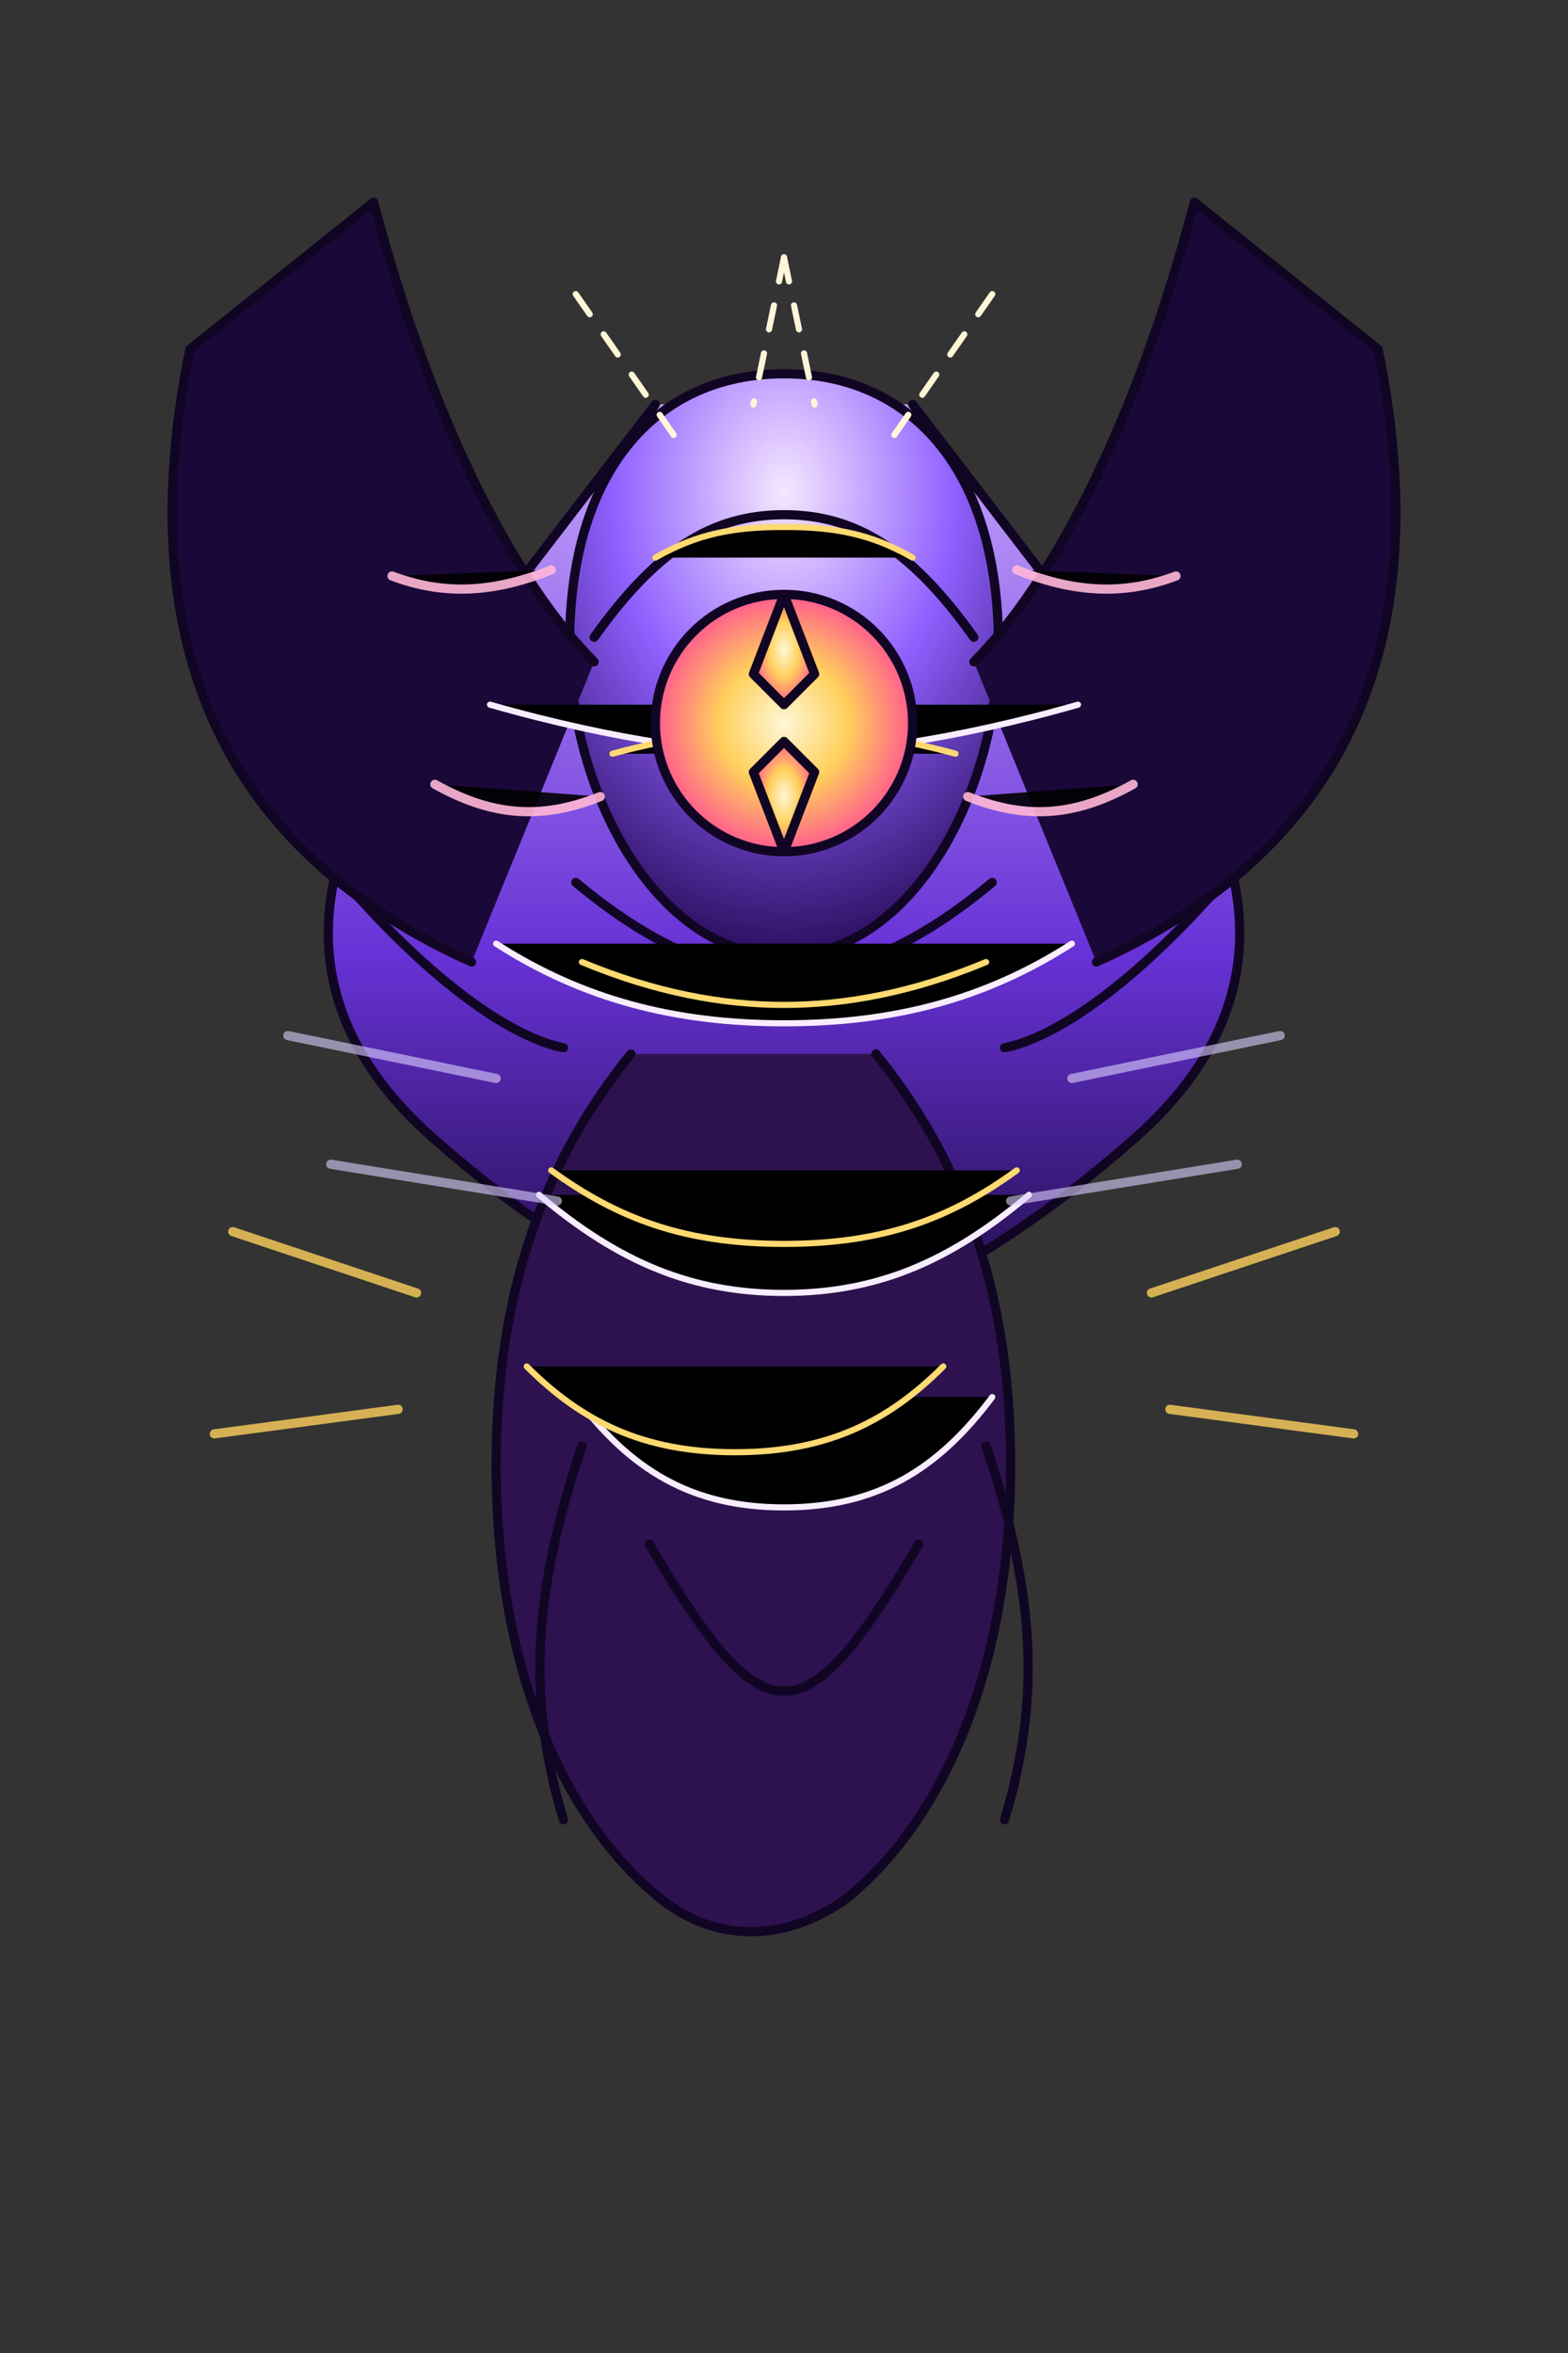 <svg xmlns="http://www.w3.org/2000/svg" viewBox="0 0 512 768">
  <rect x="0" y="0" width="512" height="768" fill="#333333" stroke="none"/>
  <defs>
    <radialGradient id="robeGlow" cx="0.5" cy="0.2" r="0.8">
      <stop offset="0%" stop-color="#f6e7ff" />
      <stop offset="50%" stop-color="#8f60ff" />
      <stop offset="100%" stop-color="#2c0f60" />
    </radialGradient>
    <radialGradient id="orbLight" cx="0.5" cy="0.5" r="0.5">
      <stop offset="0%" stop-color="#fff7d6" />
      <stop offset="50%" stop-color="#ffd05c" />
      <stop offset="100%" stop-color="#ff5c8d" />
    </radialGradient>
    <linearGradient id="capeGradient" x1="0" x2="0" y1="0" y2="1">
      <stop offset="0%" stop-color="#c7a6ff" />
      <stop offset="60%" stop-color="#6732d6" />
      <stop offset="100%" stop-color="#1f0c44" />
    </linearGradient>
  </defs>
  <rect width="512" height="768" fill="none" />
  <g stroke="#110524" stroke-width="3" stroke-linecap="round" stroke-linejoin="round">
    <path d="M214 132l-86 112c-26 40-34 86 14 128 48 42 88 60 114 60s66-18 114-60c48-42 40-88 14-128l-86-112" fill="url(#capeGradient)" />
    <path d="M256 122c-42 0-70 32-70 88 0 48 28 102 70 102s70-54 70-102c0-56-28-88-70-88z" fill="url(#robeGlow)" />
    <path d="M194 208c20-28 38-40 62-40s42 12 62 40" fill="none" />
    <path d="M188 288c24 20 46 30 68 30s44-10 68-30" fill="none" />
    <path d="M206 344c-26 32-44 74-44 134 0 70 24 118 54 142 18 14 40 14 60 0 30-24 54-72 54-142 0-60-18-102-44-134" fill="#2d124f" />
    <path d="M184 342c-20-4-52-28-86-72" fill="none" />
    <path d="M328 342c20-4 52-28 86-72" fill="none" />
    <path d="M194 216c-24-24-52-74-72-150l-60 48c-20 98 12 164 92 200" fill="#1a0838" />
    <path d="M318 216c24-24 52-74 72-150l60 48c20 98-12 164-92 200" fill="#1a0838" />
    <path d="M190 472c-16 48-18 82-6 122" fill="none" />
    <path d="M322 472c16 48 18 82 6 122" fill="none" />
    <path d="M212 504c20 34 32 48 44 48s24-14 44-48" fill="none" />
  </g>
  <g stroke="#f8edff" stroke-width="2" stroke-linecap="round" stroke-linejoin="round">
    <path d="M160 230c42 12 76 16 96 16s54-4 96-16" />
    <path d="M162 308c28 18 58 26 94 26s66-8 94-26" />
    <path d="M176 390c26 22 50 32 80 32s54-10 80-32" />
    <path d="M188 456c18 24 38 36 68 36s50-12 68-36" />
  </g>
  <g stroke="#ffd971" stroke-width="2" stroke-linecap="round">
    <path d="M214 182c14-8 26-10 42-10s28 2 42 10" />
    <path d="M200 246c22-6 42-8 56-8s34 2 56 8" />
    <path d="M190 314c24 10 46 14 66 14s42-4 66-14" />
    <path d="M180 382c22 16 44 24 76 24s54-8 76-24" />
    <path d="M172 446c18 18 38 28 68 28s50-10 68-28" />
  </g>
  <g stroke="#ffb7d6" stroke-width="3" stroke-linecap="round" stroke-linejoin="round" opacity="0.9">
    <path d="M128 188c16 6 32 6 52-2" />
    <path d="M384 188c-16 6-32 6-52-2" />
    <path d="M142 256c18 10 34 12 54 4" />
    <path d="M370 256c-18 10-34 12-54 4" />
  </g>
  <g stroke="#fff6d8" stroke-width="2" stroke-linecap="round" stroke-dasharray="8 8">
    <path d="M256 84l-10 48" />
    <path d="M256 84l10 48" />
    <path d="M188 96l32 46" />
    <path d="M324 96l-32 46" />
  </g>
  <g fill="url(#orbLight)" stroke="#110524" stroke-width="3" stroke-linecap="round" stroke-linejoin="round">
    <circle cx="256" cy="236" r="42" />
    <path d="M256 194l-10 26 10 10 10-10z" />
    <path d="M256 278l-10-26 10-10 10 10z" />
  </g>
  <g stroke="#ffd05c" stroke-width="3" stroke-linecap="round" stroke-linejoin="round" opacity="0.8">
    <path d="M136 422l-60-20" />
    <path d="M130 460l-60 8" />
    <path d="M376 422l60-20" />
    <path d="M382 460l60 8" />
  </g>
  <g stroke="#dcd0ff" stroke-width="3" stroke-linecap="round" stroke-linejoin="round" opacity="0.6">
    <path d="M94 338l68 14" />
    <path d="M418 338l-68 14" />
    <path d="M108 380l74 12" />
    <path d="M404 380l-74 12" />
  </g>
</svg>

